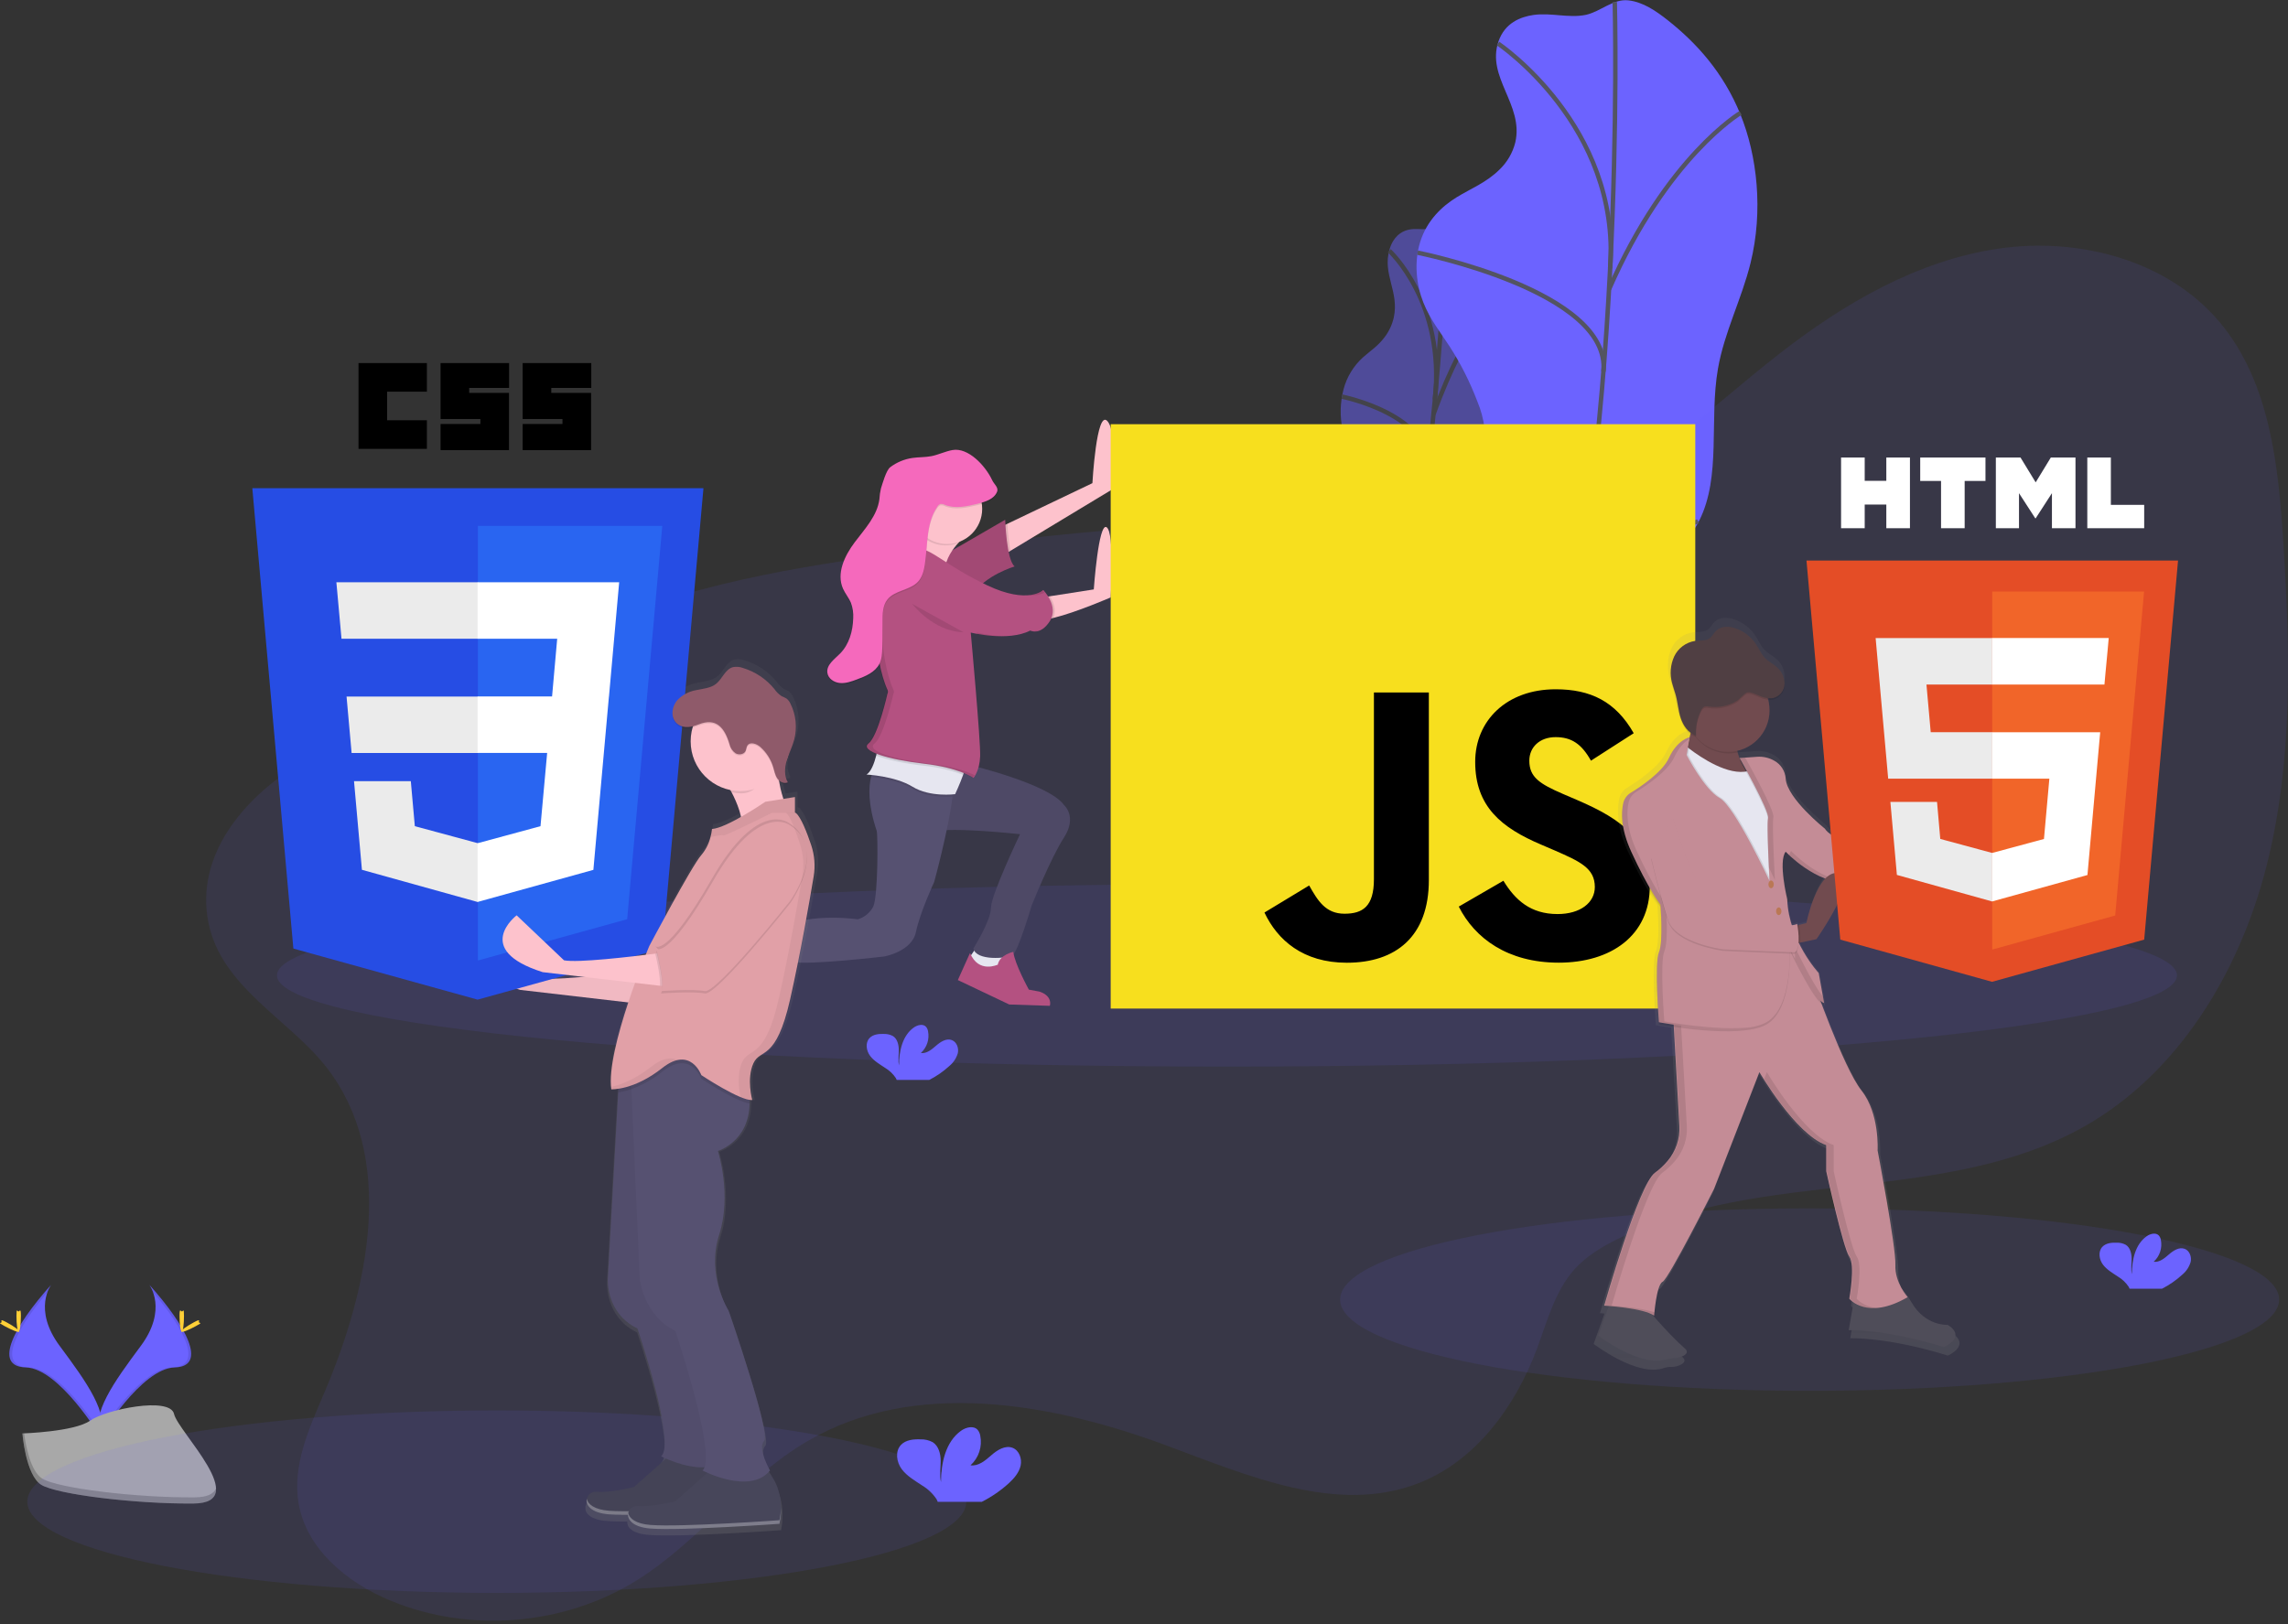 <svg width="700" height="497" viewBox="0 0 700 497" fill="none" xmlns="http://www.w3.org/2000/svg">
<rect x="0" y="0" width="700" height="497" fill="#333333" stroke="none"/>
<g clip-path="url(#clip0_594_1930)">
<path opacity="0.1" d="M553.647 425.637C632.978 425.637 697.288 413.137 697.288 397.718C697.288 382.3 632.978 369.8 553.647 369.8C474.316 369.8 410.006 382.3 410.006 397.718C410.006 413.137 474.316 425.637 553.647 425.637Z" fill="#6C63FF"/>
<g opacity="0.5">
<path d="M430.612 70.38C428.675 70.93 426.303 72.364 425.134 76.286C422.844 83.972 428.165 89.198 426.412 97.211C425.925 99.336 424.999 101.336 423.693 103.083C421.552 105.984 419.228 107.357 416.972 109.389C414.11 111.985 412.059 115.353 411.066 119.087C409.978 123.209 409.887 127.53 410.801 131.694C411.603 135.173 412.969 137.708 414.165 140.529C415.652 144.126 416.815 147.849 417.638 151.654C418.09 153.507 418.345 155.402 418.399 157.308C418.365 159.841 418.138 162.367 417.72 164.865L414.464 187.578C413.97 190.547 413.672 193.547 413.574 196.555C413.616 199.571 413.965 202.574 414.614 205.519C415.755 211.527 416.986 217.752 419.602 220.933C422.218 224.113 426.677 222.972 429.415 216.536C432.018 210.379 432.08 202.162 434.377 195.584C437.999 185.22 445.196 183.826 449.192 173.938C453.025 164.424 451.849 152.816 453.793 141.997C455.152 134.242 458.149 127.175 459.909 119.515C462.437 108.485 462.186 97.034 460.168 88.552C458.632 81.584 455.312 75.134 450.531 69.836C448.839 67.967 447.024 66.302 444.897 66.132C442.634 65.956 440.656 68.803 438.42 69.659C435.838 70.672 433.242 69.632 430.612 70.38Z" fill="#6C63FF"/>
<path d="M442.865 66.71C442.865 66.71 439.032 164.804 422.912 222.645" stroke="#535461" stroke-width="1.359" stroke-miterlimit="10"/>
<path d="M425.039 76.748C425.039 76.748 442.267 92.433 438.998 122.281" stroke="#535461" stroke-width="1.359" stroke-miterlimit="10"/>
<path d="M410.584 121.384C410.584 121.384 438.862 127.072 436.762 143.988" stroke="#535461" stroke-width="1.359" stroke-miterlimit="10"/>
<path d="M460.215 88.349C460.215 88.349 448.771 98.366 438.577 126.74" stroke="#535461" stroke-width="1.359" stroke-miterlimit="10"/>
<path d="M449.036 174.101C449.036 174.101 441.227 180.218 434.961 158.803" stroke="#535461" stroke-width="1.359" stroke-miterlimit="10"/>
<path d="M415.341 186.613C415.341 186.613 431.264 184.533 432.732 174.563" stroke="#535461" stroke-width="1.359" stroke-miterlimit="10"/>
</g>
<path d="M469.104 4.587C465.163 5.172 460.419 7 458.468 12.634C454.642 23.684 466.27 32.05 463.593 43.597C462.794 46.774 461.111 49.661 458.74 51.922C454.663 55.938 450.001 57.692 445.583 60.417C441.166 63.142 436.578 67.43 434.506 74.009C432.514 80.336 433.377 87.323 435.45 92.542C437.523 97.761 440.656 101.655 443.456 105.951C446.859 111.237 449.703 116.863 451.944 122.737C453.075 125.414 453.834 128.233 454.201 131.116C454.561 134.65 454.105 138.449 453.65 142.167L449.606 175.291C449.069 179.695 448.526 184.166 448.832 188.407C449.178 193.293 450.626 197.561 452.053 201.727C455.125 210.712 458.414 220.077 464.211 225.024C470.008 229.972 479.101 228.911 484.001 219.71C488.663 210.95 487.807 198.859 491.783 189.447C498.049 174.611 512.782 173.408 519.871 159.327C526.667 145.816 522.868 128.534 525.6 112.835C527.557 101.587 532.858 91.529 535.576 80.459C539.498 64.508 537.615 47.62 532.437 34.925C527.258 22.23 519.069 13.178 510.282 6.225C506.557 3.269 502.609 0.598 498.185 0.109C493.482 -0.414 489.723 3.541 485.204 4.54C479.944 5.634 474.453 3.792 469.104 4.587Z" fill="#6C63FF"/>
<path d="M494.032 0.632C494.032 0.632 497.743 144.634 471.224 227.906" stroke="#535461" stroke-width="1.359" stroke-miterlimit="10"/>
<path d="M458.319 13.327C458.319 13.327 495.833 38.472 492.618 82.076" stroke="#535461" stroke-width="1.359" stroke-miterlimit="10"/>
<path d="M433.697 77.325C433.697 77.325 492.904 89.055 490.566 113.711" stroke="#535461" stroke-width="1.359" stroke-miterlimit="10"/>
<path d="M532.505 34.558C532.505 34.558 510.003 47.953 492.279 88.525" stroke="#535461" stroke-width="1.359" stroke-miterlimit="10"/>
<path d="M519.517 159.517C519.517 159.517 504.09 167.672 488.575 135.316" stroke="#535461" stroke-width="1.359" stroke-miterlimit="10"/>
<path d="M451.264 173.931C451.264 173.931 483.974 172.756 485.836 158.246" stroke="#535461" stroke-width="1.359" stroke-miterlimit="10"/>
<path d="M45.703 393.213C45.703 393.213 51.398 400.688 43.073 411.902C34.748 423.115 27.87 432.643 30.664 439.657C30.664 439.657 43.223 418.773 53.444 418.48C63.665 418.188 56.951 405.772 45.703 393.213Z" fill="#6C63FF"/>
<path opacity="0.1" d="M45.704 393.213C46.212 393.931 46.615 394.718 46.9 395.55C56.876 407.267 62.184 418.202 52.602 418.48C43.672 418.739 32.961 434.703 30.392 438.739C30.477 439.051 30.579 439.357 30.698 439.657C30.698 439.657 43.257 418.773 53.478 418.48C63.7 418.188 56.951 405.772 45.704 393.213Z" fill="black"/>
<path d="M56.291 402.707C56.291 405.33 55.999 407.464 55.612 407.464C55.224 407.464 54.932 405.337 54.932 402.707C54.932 400.077 55.299 401.348 55.659 401.348C56.02 401.348 56.291 400.084 56.291 402.707Z" fill="#FFD037"/>
<path d="M59.927 405.833C57.623 407.09 55.618 407.872 55.449 407.525C55.279 407.179 56.998 405.928 59.302 404.678C61.606 403.427 60.695 404.338 60.872 404.678C61.048 405.018 62.224 404.576 59.927 405.833Z" fill="#FFD037"/>
<path d="M15.638 393.213C15.638 393.213 9.943 400.688 18.268 411.902C26.593 423.115 33.457 432.637 30.678 439.65C30.678 439.65 18.119 418.766 7.897 418.474C-2.324 418.181 4.377 405.772 15.638 393.213Z" fill="#6C63FF"/>
<path opacity="0.1" d="M15.638 393.213C15.142 393.933 14.75 394.72 14.476 395.55C4.499 407.267 -0.809 418.202 8.774 418.48C17.704 418.739 28.415 434.703 30.983 438.739C30.899 439.051 30.797 439.357 30.678 439.657C30.678 439.657 18.119 418.773 7.897 418.48C-2.324 418.188 4.377 405.772 15.638 393.213Z" fill="black"/>
<path d="M5.036 402.707C5.036 405.33 5.328 407.464 5.716 407.464C6.103 407.464 6.395 405.337 6.395 402.707C6.395 400.077 6.028 401.348 5.668 401.348C5.308 401.348 5.036 400.084 5.036 402.707Z" fill="#FFD037"/>
<path d="M1.4 405.833C3.704 407.09 5.709 407.872 5.879 407.525C6.049 407.179 4.33 405.928 2.026 404.678C-0.278 403.427 0.633 404.338 0.456 404.678C0.279 405.018 -0.897 404.576 1.4 405.833Z" fill="#FFD037"/>
<path d="M6.85 438.678C6.85 438.678 22.773 438.189 27.571 434.771C32.369 431.352 52.037 427.295 53.254 432.732C54.47 438.169 77.182 459.991 59.207 460.133C41.231 460.276 17.438 457.333 12.647 454.418C7.856 451.502 6.85 438.678 6.85 438.678Z" fill="#A8A8A8"/>
<path opacity="0.2" d="M59.526 458.244C41.551 458.387 17.758 455.444 12.966 452.529C9.317 450.306 7.863 442.335 7.38 438.658H6.85C6.85 438.658 7.856 451.502 12.647 454.418C17.438 457.333 41.231 460.283 59.207 460.133C64.399 460.093 66.186 458.244 66.091 455.512C65.371 457.184 63.393 458.217 59.526 458.244Z" fill="black"/>
<path d="M667.617 390.121C668.862 389.105 669.77 387.735 670.22 386.192C670.56 384.629 669.894 382.76 668.398 382.19C666.727 381.551 664.939 382.706 663.587 383.882C662.235 385.057 660.678 386.389 658.904 386.138C659.816 385.312 660.498 384.263 660.884 383.095C661.27 381.926 661.346 380.678 661.106 379.471C661.03 378.971 660.818 378.501 660.495 378.112C659.564 377.12 657.885 377.548 656.77 378.329C653.237 380.817 652.251 385.615 652.231 389.937C651.877 388.381 652.176 386.756 652.163 385.18C652.149 383.603 651.714 381.782 650.369 380.953C649.534 380.504 648.597 380.282 647.65 380.307C646.06 380.246 644.293 380.409 643.206 381.571C641.846 383.012 642.206 385.438 643.382 387.008C644.558 388.578 646.338 389.59 647.983 390.691C649.301 391.475 650.426 392.546 651.272 393.824C651.372 394.002 651.454 394.188 651.517 394.382H661.473C663.704 393.245 665.771 391.812 667.617 390.121Z" fill="#6C63FF"/>
<path opacity="0.1" d="M99.718 326.428C121.343 353.925 112.943 394.096 99.202 426.262C94.601 437.034 89.395 448.431 91.339 459.977C93.71 474.099 106.29 484.443 119.556 489.88C143.682 499.856 172.565 497.478 194.727 483.688C213.885 471.768 227.606 452.386 247.09 441.009C279.712 421.98 321.208 429.164 356.616 442.273C381.666 451.55 409.054 463.62 433.948 453.922C451.461 447.126 463.572 430.496 470.171 412.894C473.358 404.392 475.669 395.224 481.724 388.428C485.34 384.425 490.056 381.578 494.895 379.186C539.069 357.296 594.797 368.992 637.666 344.743C666.624 328.351 685.164 297.422 693.394 265.175C701.624 232.928 700.645 199.111 698.559 165.905C697.077 142.302 694.42 117.109 679.34 98.889C663.389 79.623 636.008 72.453 611.264 76.116C586.519 79.779 564.079 92.895 544.37 108.268C519.707 127.48 496.839 151.409 466.555 159.197C445.936 164.498 424.243 161.596 402.971 160.597C367.415 158.919 331.851 162.636 296.491 166.714C262.64 170.628 228.53 174.937 196.297 185.947C173.476 193.742 155.181 207.884 133.63 217.766C119.583 224.208 104.265 225.989 90.972 234.192C74.586 244.298 59.574 261.879 63.787 282.444C67.743 302.023 88.233 311.837 99.718 326.428Z" fill="#6C63FF"/>
<path opacity="0.1" d="M375.38 326.414C535.9 326.414 666.027 313.915 666.027 298.496C666.027 283.077 535.9 270.578 375.38 270.578C214.86 270.578 84.733 283.077 84.733 298.496C84.733 313.915 214.86 326.414 375.38 326.414Z" fill="#6C63FF"/>
<path opacity="0.1" d="M152.001 487.481C231.332 487.481 295.642 474.981 295.642 459.563C295.642 444.144 231.332 431.644 152.001 431.644C72.67 431.644 8.359 444.144 8.359 459.563C8.359 474.981 72.67 487.481 152.001 487.481Z" fill="#6C63FF"/>
<path d="M298.836 289.79L296.559 293.1C296.559 293.1 299.04 296.41 299.278 296.824C299.516 297.239 306.516 296.62 306.516 296.62L307.134 294.14L306.101 291.245L298.836 289.79Z" fill="#E6E6F0"/>
<path d="M222.292 287.928L217.739 288.751L220.634 294.344L223.74 295.995L226.635 298.061L227.464 295.791L225.391 291.442L222.292 287.928Z" fill="#FDC2CC"/>
<path d="M296.77 234.137C296.77 234.137 320.977 239.928 325.524 246.37C325.524 246.37 329.663 249.891 325.524 256.299C321.385 262.708 315.595 277.197 315.595 277.197C315.595 277.197 311.456 291.265 309.805 292.298C308.153 293.331 298.632 294.16 297.803 290.259C297.803 290.259 303.179 281.778 303.179 277.843C303.179 273.908 312.075 255.294 312.075 255.294C312.075 255.294 291.802 253.017 285.387 254.464C278.971 255.912 288.288 231.861 296.77 234.137Z" fill="#565171"/>
<path opacity="0.1" d="M296.77 234.137C296.77 234.137 320.977 239.928 325.524 246.37C325.524 246.37 329.663 249.891 325.524 256.299C321.385 262.708 315.595 277.197 315.595 277.197C315.595 277.197 311.456 291.265 309.805 292.298C308.153 293.331 298.632 294.16 297.803 290.259C297.803 290.259 303.179 281.778 303.179 277.843C303.179 273.908 312.075 255.294 312.075 255.294C312.075 255.294 291.802 253.017 285.387 254.464C278.971 255.912 288.288 231.861 296.77 234.137Z" fill="black"/>
<path d="M291.802 239.724C291.754 240.927 291.625 242.279 291.442 243.734C290.117 254.267 285.801 269.932 285.801 269.932C285.801 269.932 281.458 279.243 280.215 285.244C278.971 291.245 270.49 292.72 270.49 292.72C270.49 292.72 247.315 295.438 242.558 294.378C237.801 293.318 230.325 297.484 226.628 296.858C222.931 296.233 220.627 287.548 220.627 287.548C227.044 287.585 233.393 286.246 239.248 283.62C248.763 279.277 262.423 281.343 262.423 281.343C263.442 281.047 264.389 280.546 265.207 279.87C266.025 279.195 266.697 278.359 267.18 277.415C268.627 274.309 268.627 255.484 268.213 254.24C265.494 246.085 265.719 240.852 266.5 237.801C266.762 236.468 267.35 235.221 268.213 234.172L291.802 239.724Z" fill="#565171"/>
<path opacity="0.1" d="M291.802 239.724C291.755 240.927 291.626 242.279 291.442 243.734C289.363 243.897 283.532 244.053 279.209 241.382C275.132 238.881 269.199 238.032 266.528 237.767C266.789 236.434 267.378 235.187 268.24 234.138L291.802 239.724Z" fill="black"/>
<path d="M294.663 237.135C293.698 239.853 292.216 243.04 292.216 243.04C292.216 243.04 284.564 244.073 279.182 240.764C273.799 237.454 265.114 237.039 265.114 237.039C266.521 236.176 267.472 233.553 268.063 231.256C268.393 229.957 268.652 228.641 268.838 227.314C268.838 227.314 294.282 232.486 295.343 233.315C295.737 233.641 295.315 235.286 294.663 237.135Z" fill="#E6E6F0"/>
<path d="M340.006 149.935L309.146 168.563L306.081 170.411V161.311L308.208 160.292L334.216 147.862C334.216 147.862 335.46 125.312 338.77 128.833C342.079 132.353 340.006 149.935 340.006 149.935Z" fill="#FDC2CC"/>
<path opacity="0.1" d="M309.146 168.562L306.081 170.411V161.311L308.208 160.292C308.349 163.065 308.662 165.828 309.146 168.562Z" fill="black"/>
<path d="M285.393 171.893L307.528 159.068C307.528 159.068 307.943 171.485 310.423 173.34C310.423 173.34 301.323 176.059 297.803 181.822L285.393 171.893Z" fill="#B45181"/>
<path opacity="0.1" d="M285.393 171.893L307.528 159.068C307.528 159.068 307.943 171.485 310.423 173.34C310.423 173.34 301.323 176.059 297.803 181.822L285.393 171.893Z" fill="black"/>
<path d="M339.809 182.827C339.809 182.827 329.282 187.415 322.309 189.1C320.74 189.573 319.099 189.762 317.464 189.657C312.707 188.828 318.707 182.861 318.707 182.861L321.208 182.474L334.637 180.381C334.637 180.381 336.085 159.694 338.566 161.352C341.046 163.01 339.809 182.827 339.809 182.827Z" fill="#FDC2CC"/>
<path d="M295.322 164.206C295.322 164.206 286.426 170.825 289.736 179.103C293.046 187.381 272.562 174.135 272.562 174.135C272.562 174.135 279.182 164.206 280.629 156.758C282.077 149.309 295.322 164.206 295.322 164.206Z" fill="#FDC2CC"/>
<path opacity="0.1" d="M294.663 237.135C290.816 235.685 286.794 234.749 282.702 234.348C276.722 233.669 271.244 232.52 268.07 231.256C268.4 229.957 268.659 228.641 268.845 227.314C268.845 227.314 294.289 232.486 295.35 233.315C295.737 233.641 295.316 235.286 294.663 237.135Z" fill="black"/>
<path opacity="0.1" d="M322.302 189.1C320.733 189.573 319.092 189.762 317.457 189.657C312.699 188.828 318.7 182.861 318.7 182.861L321.201 182.474C322.248 184.085 323.315 186.599 322.302 189.1Z" fill="black"/>
<path d="M280.84 167.93C280.84 167.93 272.773 167.727 269.878 171.036C266.983 174.346 267.602 183.269 267.602 183.269C267.602 183.269 266.997 201.136 271.53 211.133C271.679 211.456 271.696 211.824 271.577 212.159C271.53 212.281 271.53 212.207 271.53 212.207C271.53 212.207 268.635 225.242 265.74 227.518C262.844 229.795 271.944 232.486 282.73 233.723C293.515 234.96 297.831 238.066 297.831 238.066C297.831 238.066 299.693 236.027 299.869 231.446C300.046 226.866 296.995 193.586 296.995 193.586C296.995 193.586 308.371 196.481 315.201 192.967C315.201 192.967 318.307 194.625 321.202 190.072C324.097 185.519 319.163 180.557 319.163 180.557C319.163 180.557 314.61 185.111 301.99 179.11C289.369 173.109 284.762 167.727 280.84 167.93Z" fill="#B45181"/>
<path d="M218.983 288.343H216.502V291.863L218.983 297.45C218.983 297.45 222.292 298.068 222.503 298.068C222.714 298.068 225.398 297.45 225.398 297.45L226.227 296.002C226.227 296.002 217.12 292.475 218.983 288.343Z" fill="#E6E6F0"/>
<path d="M296.77 291.652L293.046 299.93L308.772 307.406L321.188 307.82C321.188 307.82 322.221 304.925 318.083 303.478L314.773 302.859C314.773 302.859 310.43 294.996 310.016 291.306C310.016 291.306 305.877 292.135 305.258 295.234C305.252 295.166 299.461 298.061 296.77 291.652Z" fill="#B45181"/>
<path d="M217.12 287.514L215.856 288.547L210.297 293.1L223.121 310.09C223.121 310.09 230.359 313.196 233.675 310.09C233.675 310.09 235.714 308.051 231.195 306.366C231.195 306.366 227.674 306.984 227.674 303.471C227.674 299.957 228.503 296.233 229.713 295.404C229.713 295.404 226.607 294.371 225.785 295.2C225.152 295.897 224.596 296.661 224.127 297.477C224.127 297.477 216.706 294.548 217.12 287.514Z" fill="#B45181"/>
<path opacity="0.1" d="M280.222 157.172C280.012 158.222 279.735 159.257 279.393 160.271C280.467 162.856 282.507 164.921 285.079 166.026C287.651 167.131 290.553 167.19 293.168 166.191C293.714 165.628 294.297 165.103 294.915 164.621C294.915 164.621 281.669 149.724 280.222 157.172Z" fill="black"/>
<path opacity="0.1" d="M279.08 184.805C279.08 184.805 285.495 193.287 294.806 193.497L279.08 184.805Z" fill="black"/>
<g opacity="0.1">
<path d="M317.424 193.11C317.293 193.073 317.166 193.025 317.043 192.967C316.844 193.071 316.64 193.169 316.432 193.259C316.767 193.253 317.101 193.202 317.424 193.11Z" fill="black"/>
<path d="M319.625 181.407C319.4 181.118 319.16 180.841 318.905 180.578C318.905 180.578 317.546 181.937 314.188 182.195C316.038 182.379 317.904 182.108 319.625 181.407Z" fill="black"/>
<path d="M298.836 193.585L298.877 194.027C301.606 194.533 304.38 194.76 307.155 194.707C304.352 194.605 301.566 194.229 298.836 193.585Z" fill="black"/>
<path d="M284.564 233.737C273.806 232.493 264.706 229.808 267.574 227.532C270.442 225.255 273.365 212.22 273.365 212.22C273.365 212.22 273.365 212.295 273.412 212.173C273.531 211.838 273.514 211.469 273.365 211.146C268.832 201.122 269.436 183.283 269.436 183.283C269.436 183.283 268.818 174.387 271.713 171.05C273.867 168.583 278.89 168.073 281.316 167.971C281.09 167.954 280.863 167.954 280.636 167.971C280.636 167.971 272.569 167.767 269.674 171.077C266.779 174.387 267.398 183.31 267.398 183.31C267.398 183.31 266.793 201.177 271.326 211.174C271.475 211.496 271.492 211.865 271.373 212.2C271.326 212.322 271.326 212.247 271.326 212.247C271.326 212.247 268.451 225.241 265.529 227.518C262.606 229.795 271.734 232.486 282.519 233.723C293.304 234.96 297.62 238.066 297.62 238.066C297.836 237.806 298.027 237.526 298.191 237.23C296.091 236.217 291.768 234.552 284.564 233.737Z" fill="black"/>
</g>
<path d="M289.736 166.483C295.677 166.483 300.494 161.666 300.494 155.725C300.494 149.783 295.677 144.967 289.736 144.967C283.794 144.967 278.978 149.783 278.978 155.725C278.978 161.666 283.794 166.483 289.736 166.483Z" fill="#FDC2CC"/>
<path opacity="0.1" d="M305.047 150.913C304.157 153.142 301.5 153.985 299.169 154.562C295.839 155.378 292.25 156.18 289.063 154.916C288.65 154.684 288.173 154.591 287.704 154.651C287.325 154.803 287.009 155.078 286.807 155.432C283.293 160.434 283.864 167.101 282.953 173.15C282.668 175.032 282.185 176.976 280.914 178.383C278.441 181.101 273.772 180.999 271.495 183.887C269.993 185.79 269.98 188.434 269.993 190.86C269.993 193.447 269.971 196.037 269.925 198.628C269.884 200.327 269.803 202.087 269.035 203.596C267.73 206.151 264.821 207.368 262.137 208.353C260.465 208.978 258.739 209.61 256.945 209.441C255.151 209.271 253.356 208.081 253.125 206.287C252.806 203.854 255.314 202.155 257.04 200.402C259.799 197.609 260.934 193.545 261.036 189.617C261.133 188.03 260.902 186.441 260.356 184.948C259.724 183.405 258.596 182.107 257.917 180.585C255.823 175.895 258.406 170.472 261.498 166.367C264.59 162.262 268.389 158.26 269.049 153.169C269.106 152.068 269.263 150.974 269.517 149.9C269.993 148.419 271.121 144.328 272.365 143.39C274.356 141.89 276.694 140.917 279.161 140.563C281.071 140.284 283.021 140.386 284.917 140.019C287.133 139.591 289.192 138.537 291.408 138.143C296.199 137.294 301.398 142.86 303.498 147.25C304.075 148.596 305.591 149.547 305.047 150.913Z" fill="black"/>
<path d="M305.047 150.499C304.157 152.728 301.5 153.57 299.169 154.148C295.839 154.964 292.25 155.766 289.063 154.501C288.65 154.27 288.173 154.177 287.704 154.236C287.325 154.388 287.009 154.664 286.807 155.018C283.293 160.02 283.864 166.687 282.953 172.735C282.668 174.618 282.185 176.561 280.914 177.968C278.441 180.687 273.772 180.585 271.495 183.473C269.993 185.376 269.98 188.02 269.993 190.446C269.993 193.033 269.971 195.622 269.925 198.214C269.884 199.913 269.803 201.673 269.035 203.182C267.73 205.737 264.821 206.953 262.137 207.939C260.465 208.564 258.739 209.196 256.945 209.026C255.151 208.856 253.356 207.667 253.125 205.873C252.806 203.44 255.314 201.741 257.04 199.987C259.799 197.194 260.934 193.13 261.036 189.202C261.133 187.616 260.902 186.026 260.356 184.533C259.724 182.99 258.596 181.692 257.917 180.17C255.823 175.481 258.406 170.058 261.498 165.953C264.59 161.848 268.389 157.845 269.049 152.755C269.106 151.653 269.263 150.559 269.517 149.486C269.993 148.004 271.121 143.913 272.365 142.975C274.356 141.475 276.694 140.503 279.161 140.148C281.071 139.87 283.021 139.971 284.917 139.604C287.133 139.176 289.192 138.123 291.408 137.729C296.199 136.879 301.398 142.445 303.498 146.836C304.075 148.181 305.591 149.133 305.047 150.499Z" fill="#F569BC"/>
<path d="M339.809 129.818H518.66V308.656H339.809V129.818Z" fill="#F7DF1E"/>
<path d="M386.845 279.27L400.532 270.986C403.176 275.668 405.575 279.63 411.338 279.63C416.863 279.63 420.343 277.469 420.343 269.069V211.921H437.149V269.3C437.149 286.705 426.955 294.629 412.058 294.629C398.616 294.629 390.814 287.663 386.852 279.263M446.276 277.462L459.957 269.538C463.559 275.424 468.241 279.732 476.526 279.732C483.492 279.732 487.929 276.253 487.929 271.448C487.929 265.685 483.369 263.646 475.697 260.282L471.497 258.481C459.372 253.323 451.326 246.839 451.326 233.152C451.326 220.546 460.929 210.943 475.934 210.943C486.618 210.943 494.284 214.667 499.823 224.385L486.74 232.792C483.859 227.627 480.739 225.588 475.934 225.588C471.014 225.588 467.888 228.708 467.888 232.792C467.888 237.835 471.007 239.873 478.211 242.986L482.411 244.787C496.683 250.903 504.743 257.149 504.743 271.196C504.743 286.324 492.857 294.609 476.879 294.609C461.248 294.609 451.19 287.133 446.297 277.442" fill="black"/>
<path d="M597.114 407.906C597.114 407.906 590.135 408.395 585.826 400.919C584.984 399.414 583.989 398 582.856 396.699C581.465 394.418 580.742 391.793 580.77 389.121C581.008 383.583 575.231 353.245 575.231 353.245C575.231 353.245 575.951 341.692 570.175 334.468C566.369 329.71 560.898 316.118 557.602 307.338C557.823 307.535 558.089 307.675 558.377 307.746L558.241 306.991H558.377L556.671 297.619C554.188 294.765 552.094 291.593 550.446 288.186L550.833 288.105L555.944 287.031C555.944 287.031 564.249 275.226 564.779 269.423H565.458H566.417C574.104 269.381 581.787 269.782 589.428 270.625C589.428 270.591 589.374 270.442 589.306 270.204C588.982 269.036 588.733 267.849 588.558 266.65H589.034L593.791 266.337C593.791 266.337 610.163 248.042 604.141 244.671C598.12 241.301 591.861 259.84 591.861 259.84L589.822 260.207L589.272 260.309C589.326 260.228 589.38 260.153 589.442 260.078C589.503 260.003 562.72 258.882 558.594 252.371C558.594 252.371 546.796 242.979 546.314 236.74C546.227 235.446 545.785 234.201 545.037 233.141C544.289 232.081 543.264 231.248 542.073 230.733C540.616 230.037 539.001 229.735 537.391 229.856L531.865 230.237L532.253 230.916H532.097C531.75 230.122 531.459 229.304 531.227 228.47H531.342C531.301 228.3 531.267 228.13 531.233 227.96C532.927 227.561 534.523 226.825 535.927 225.798C537.331 224.771 538.514 223.472 539.407 221.979C540.3 220.486 540.884 218.829 541.125 217.106C541.366 215.383 541.258 213.629 540.809 211.948C541.35 212.018 541.898 212.002 542.433 211.901C544.472 211.486 545.906 209.42 545.961 207.354C545.961 207.218 545.961 207.082 545.961 206.953C545.961 206.953 545.961 206.899 545.961 206.872C545.94 205.834 545.689 204.813 545.224 203.884C544.76 202.956 544.094 202.142 543.276 201.503C542.175 200.585 540.857 199.933 539.878 198.914C538.689 197.697 538.036 196.066 537.112 194.632C535.564 192.26 533.268 190.473 530.588 189.555C528.597 188.876 526.15 188.808 524.621 190.235C523.833 190.976 523.377 192.05 522.494 192.675C521.223 193.585 519.497 193.314 517.94 193.497C516.531 193.714 515.197 194.274 514.055 195.129C512.914 195.983 512.001 197.106 511.396 198.397C510.633 200.014 510.265 201.789 510.322 203.576C510.305 204.802 510.451 206.024 510.757 207.212C511.056 208.394 511.498 209.536 511.824 210.718C512.504 213.165 512.66 215.741 513.441 218.153C513.966 219.944 515.015 221.537 516.452 222.727L516.221 223.719C516.071 223.719 512.32 224.555 509.731 230.216C507.692 234.681 500.753 239.289 497.702 241.151C497.133 241.499 496.639 241.957 496.249 242.499C495.859 243.04 495.581 243.654 495.432 244.304C495.139 245.618 495.009 246.962 495.044 248.307C494.99 251.209 495.595 255.226 497.926 260.316C503.22 271.869 507.073 276.925 507.073 276.925C507.073 276.925 507.366 280.466 507.386 284.197C507.386 286.977 507.182 289.743 506.591 291.129C506.088 292.298 505.911 295.282 505.952 298.693C505.952 305.231 506.591 313.76 506.591 313.76C506.591 313.76 508.433 314.113 511.28 314.528L513.054 345.735C513.277 349.515 512.063 353.239 509.656 356.161C508.412 357.697 506.975 359.068 505.381 360.238C500.325 363.847 489.492 401.891 489.492 401.891C489.492 401.891 490.022 401.891 490.892 401.993L487.562 411.283C487.562 411.283 500.869 421.477 508.963 418.691C509.84 418.405 510.76 418.277 511.681 418.31C513.278 418.31 516.697 417.046 514.794 415.381C511.119 411.997 507.654 408.393 504.416 404.589C504.677 404.717 504.927 404.864 505.164 405.031V404.956L505.279 405.031C505.279 405.031 505.279 404.657 505.368 404.046L505.252 404.005C505.497 401.504 506.272 395.17 507.807 394.436C509.731 393.471 523.941 365.301 523.941 365.301L538.145 328.705C538.145 328.705 549.46 348.209 559.09 351.573V359.729C559.09 359.729 564.385 383.807 566.315 386.451C568.245 389.094 566.315 399.689 566.315 399.689C566.695 400.125 567.132 400.509 567.613 400.831L566.07 409.557C566.07 409.557 577.148 409.075 595.925 414.851C595.911 414.885 603.136 411.759 597.114 407.906ZM552.818 281.988L550.473 282.573L550.011 282.688C549.963 282.396 549.929 282.226 549.929 282.226C549.391 282.469 548.813 282.61 548.224 282.641C547.393 280.008 546.913 277.278 546.796 274.52C546.008 271.219 545.527 267.851 545.362 264.461C545.362 262.708 545.655 261.179 546.314 260.316L547.095 260.377L547.639 260.894L547.68 260.928L547.959 261.179L548.251 261.437L548.298 261.478L548.611 261.757L548.665 261.804L548.985 262.076L549.345 262.375L549.426 262.443L549.807 262.749L550.181 263.048L550.269 263.116L550.684 263.428L550.772 263.49L551.166 263.782L551.234 263.829L551.683 264.149L551.791 264.224L552.267 264.55H552.308L552.77 264.856L552.879 264.93L553.375 265.25L553.484 265.318L553.946 265.603L554.034 265.658L554.564 265.97L554.693 266.045L555.244 266.351H555.285L555.822 266.636L555.951 266.704L556.522 266.99L556.637 267.044L557.167 267.289L557.269 267.336L557.867 267.594L558.01 267.656L558.628 267.907C554.789 272.134 552.818 281.988 552.818 281.988Z" fill="url(#paint0_linear_594_1930)"/>
<path d="M493.434 396.271L488.969 408.728C488.969 408.728 501.202 418.107 509.154 416.163C510.351 415.865 511.572 415.667 512.803 415.572C514.448 415.449 517.282 414.246 515.521 412.724C509.881 407.79 502.357 398.622 502.357 398.622L493.434 396.271Z" fill="#4F4D59"/>
<path d="M567.708 395.095L565.595 407.083C565.595 407.083 576.407 406.615 594.743 412.255C594.743 412.255 601.797 409.197 595.919 405.459C595.919 405.459 589.123 405.928 584.875 398.663C580.628 391.398 578.079 392.316 578.079 392.316L567.708 395.095Z" fill="#4F4D59"/>
<path d="M511.75 308.133L513.788 344.614C514.012 348.501 512.724 352.324 510.193 355.284C509.05 356.643 507.747 357.859 506.313 358.906C501.379 362.433 490.797 399.567 490.797 399.567C490.797 399.567 502.786 400.247 506.075 402.625C506.075 402.625 506.755 393.226 508.657 392.282C510.56 391.337 524.404 363.84 524.404 363.84L538.275 328.113C538.275 328.113 549.318 347.142 558.724 350.445V358.437C558.724 358.437 563.896 381.945 565.778 384.527C567.661 387.11 565.778 397.44 565.778 397.44C565.778 397.44 571.215 404.236 583.638 396.971C583.638 396.971 579.642 392.506 579.88 387.096C580.118 381.687 574.443 352.076 574.443 352.076C574.443 352.076 575.123 340.795 569.509 333.727C563.896 326.659 554.565 299.658 554.565 299.658L548.095 285.74L511.75 308.133Z" fill="#C48C96"/>
<g opacity="0.1">
<path d="M493.081 399.56C493.081 399.56 503.655 362.427 508.596 358.899C510.112 357.789 511.481 356.492 512.674 355.039C515.086 352.12 516.3 348.394 516.072 344.614L513.999 308.126L548.659 286.759L548.19 285.747L511.885 308.133L513.958 344.621C514.187 348.401 512.972 352.127 510.56 355.046C509.368 356.498 507.998 357.795 506.482 358.906C501.555 362.427 490.967 399.56 490.967 399.56C490.967 399.56 502.955 400.24 506.245 402.618C506.245 402.618 506.245 402.251 506.333 401.66C501.705 400.07 493.081 399.56 493.081 399.56Z" fill="black"/>
<path d="M568.061 397.447C568.061 397.447 569.944 387.103 568.061 384.534C566.179 381.965 561.007 358.444 561.007 358.444V350.438C551.608 347.149 540.558 328.107 540.558 328.107L539.742 330.24C542.93 335.297 551.431 347.842 558.9 350.452V358.444C558.9 358.444 564.072 381.952 565.955 384.534C567.837 387.117 565.955 397.447 565.955 397.447C565.955 397.447 568.578 400.75 574.368 400.301C570.039 399.941 568.061 397.447 568.061 397.447Z" fill="black"/>
</g>
<path d="M592.623 267.234L588.008 267.54L585.575 267.703V261.825L588.769 261.247L590.747 260.887C590.747 260.887 596.863 242.789 602.735 246.078C608.607 249.367 592.623 267.234 592.623 267.234Z" fill="#714B4F"/>
<path d="M518.586 218.785C518.586 218.785 515.528 230.536 514.59 237.814C513.652 245.093 536.446 239.228 536.446 239.228C536.446 239.228 527.747 228.653 532.688 223.012L518.586 218.785Z" fill="#714B4F"/>
<path d="M543.263 267.717L543.731 272.182L536.446 271.713L529.161 265.365L521.875 244.909L517.186 237.617L513.659 233.152L515.073 227.715C515.073 227.715 515.718 228.279 516.806 229.108C520.387 231.827 528.78 237.542 534.917 235.966C535.201 235.894 535.48 235.806 535.753 235.701L544.921 251.447L543.263 267.717Z" fill="#E6E6F0"/>
<path opacity="0.1" d="M516.942 226.336C516.942 226.336 513.184 227.015 510.594 232.683C508.61 237.019 501.895 241.518 498.898 243.333C498.326 243.682 497.83 244.142 497.439 244.686C497.048 245.23 496.77 245.846 496.622 246.5C496.017 249.177 495.786 254.172 499.075 261.356C504.247 272.637 508.005 277.571 508.005 277.571C508.005 277.571 508.943 288.853 507.536 292.142C506.129 295.431 507.536 313.529 507.536 313.529C507.536 313.529 532.212 318.232 540.442 313.529C548.672 308.826 547.497 290.728 547.497 290.728C547.497 290.728 555.251 307.182 558.071 307.65L556.427 298.483C556.427 298.483 547.259 288.608 546.79 275.92C546.79 275.92 543.97 264.4 546.321 261.349C546.321 261.349 586.044 264.638 588.395 261.818C588.395 261.818 562.305 260.642 558.309 254.295C558.309 254.295 546.79 245.127 546.321 239.017C546.253 237.87 545.893 236.76 545.276 235.79C544.659 234.821 543.804 234.025 542.794 233.478C541.195 232.569 539.361 232.159 537.527 232.303L532.219 232.67C532.219 232.67 541.387 248.885 540.918 251.019C540.449 253.153 541.387 270.293 541.387 270.293C541.387 270.293 530.779 247.492 526.11 244.909C521.441 242.327 515.997 231.698 515.997 231.698L516.935 226.329" fill="black"/>
<path opacity="0.1" d="M543.263 267.717L543.731 272.182L536.446 271.713L529.161 265.365L521.875 244.909L517.186 237.617L513.659 233.152L515.073 227.715C515.073 227.715 515.718 228.279 516.806 229.108L516.479 230.964C516.479 230.964 521.916 241.579 526.585 244.169C531.254 246.758 541.863 269.552 541.863 269.552C541.863 269.552 540.925 252.392 541.394 250.278C541.713 248.844 537.595 240.92 534.917 235.966C535.201 235.894 535.48 235.806 535.753 235.701L544.921 251.447L543.263 267.717Z" fill="black"/>
<path opacity="0.1" d="M588.008 267.54L585.575 267.703V261.825L588.769 261.247C587.655 262.722 587.696 265.331 588.008 267.54Z" fill="black"/>
<path d="M516.942 225.636C516.942 225.636 513.184 226.315 510.594 231.983C508.61 236.319 501.895 240.818 498.898 242.633C498.326 242.982 497.83 243.442 497.439 243.986C497.048 244.53 496.77 245.146 496.622 245.8C496.017 248.477 495.786 253.472 499.075 260.656C504.247 271.937 508.005 276.871 508.005 276.871C508.005 276.871 508.943 288.153 507.536 291.442C506.129 294.731 507.536 312.829 507.536 312.829C507.536 312.829 532.212 317.532 540.442 312.829C548.672 308.126 547.497 290.028 547.497 290.028C547.497 290.028 555.244 306.454 558.071 306.957L556.427 297.789C556.427 297.789 547.259 287.915 546.79 275.226C546.79 275.226 543.97 263.707 546.321 260.656C546.321 260.656 555.489 270.53 565.833 270.293C573.37 270.247 580.904 270.64 588.395 271.468C588.395 271.468 586.044 263.945 588.395 261.125C588.395 261.125 562.305 259.949 558.309 253.601C558.309 253.601 546.79 244.434 546.321 238.324C546.253 237.177 545.893 236.066 545.276 235.097C544.659 234.128 543.804 233.332 542.794 232.785C541.195 231.876 539.361 231.466 537.527 231.609L532.219 231.976C532.219 231.976 541.387 248.192 540.918 250.326C540.449 252.46 541.387 269.599 541.387 269.599C541.387 269.599 530.779 246.785 526.11 244.202C521.441 241.62 515.997 231.018 515.997 231.018L516.935 225.649" fill="#C48C96"/>
<path opacity="0.1" d="M511.749 250.312C511.749 250.312 517.39 269.341 520.679 271.699C523.969 274.058 543.949 286.039 549.828 283.219C549.828 283.219 551.241 290.273 549.148 291.918C549.148 291.918 527.231 291.061 527.054 290.98C527.054 290.98 512.714 289.097 510.363 282.05C508.012 275.002 505.191 263.021 505.191 263.021L511.749 250.312Z" fill="black"/>
<path d="M541.856 271.822C542.31 271.822 542.678 271.295 542.678 270.646C542.678 269.997 542.31 269.47 541.856 269.47C541.402 269.47 541.034 269.997 541.034 270.646C541.034 271.295 541.402 271.822 541.856 271.822Z" fill="#BA7855"/>
<path d="M544.2 280.045C544.654 280.045 545.023 279.518 545.023 278.869C545.023 278.22 544.654 277.693 544.2 277.693C543.746 277.693 543.378 278.22 543.378 278.869C543.378 279.518 543.746 280.045 544.2 280.045Z" fill="#BA7855"/>
<g opacity="0.1">
<path d="M509.187 312.571C509.187 312.571 507.774 294.473 509.187 291.184C510.601 287.894 509.656 276.613 509.656 276.613C509.656 276.613 505.898 271.679 500.726 260.397C497.43 253.214 497.668 248.219 498.273 245.541C498.422 244.888 498.7 244.271 499.091 243.727C499.482 243.183 499.978 242.723 500.55 242.374C503.547 240.539 510.254 236.061 512.246 231.725C513.707 228.544 515.535 226.934 516.853 226.132L516.942 225.615C516.942 225.615 513.184 226.295 510.594 231.963C508.61 236.299 501.895 240.798 498.898 242.612C498.326 242.961 497.83 243.421 497.439 243.965C497.048 244.509 496.77 245.126 496.622 245.779C496.017 248.457 495.786 253.452 499.075 260.635C504.247 271.917 508.005 276.851 508.005 276.851C508.005 276.851 508.943 288.132 507.536 291.421C506.129 294.711 507.536 312.809 507.536 312.809C507.536 312.809 525.165 316.166 535.59 314.365C525.063 315.622 509.187 312.571 509.187 312.571Z" fill="black"/>
<path d="M540.912 250.312C540.592 251.76 540.912 260.275 541.177 265.495C542.312 267.812 543.025 269.355 543.025 269.355C543.025 269.355 542.087 252.195 542.556 250.081C543.005 248.042 534.748 233.322 533.925 231.868L532.213 231.983C532.213 231.983 541.387 248.199 540.912 250.312Z" fill="black"/>
<path d="M567.477 270.055C557.133 270.293 547.966 260.418 547.966 260.418C547.691 260.801 547.49 261.232 547.374 261.689C550.093 264.217 557.568 270.476 565.832 270.286C573.37 270.24 580.903 270.633 588.395 271.462C588.395 271.462 588.348 271.305 588.273 271.04C581.365 270.326 574.422 269.997 567.477 270.055Z" fill="black"/>
<path d="M549.128 289.797C549.128 289.797 549.223 291.265 549.169 293.467C551.615 298.32 556.067 306.617 558.058 306.95L557.711 305.02C554.293 300.725 549.128 289.797 549.128 289.797Z" fill="black"/>
</g>
<path d="M555.72 287.425L550.725 288.479L546.783 289.308L548.897 283.429L550.372 283.062L552.662 282.491C552.662 282.491 555.951 266.038 562.536 267.214C569.122 268.39 555.72 287.425 555.72 287.425Z" fill="#714B4F"/>
<path opacity="0.1" d="M550.731 288.499L546.79 289.328L548.903 283.45L550.378 283.083C550.705 284.868 550.824 286.686 550.731 288.499Z" fill="black"/>
<path d="M511.749 249.843C511.749 249.843 517.39 268.872 520.679 271.23C523.969 273.589 543.949 285.57 549.828 282.75C549.828 282.75 551.241 289.804 549.148 291.449C549.148 291.449 527.231 290.592 527.054 290.511C527.054 290.511 512.714 288.628 510.363 281.581C508.012 274.533 505.191 262.552 505.191 262.552L511.749 249.843Z" fill="#C48C96"/>
<path opacity="0.1" d="M518.817 219.288C518.817 219.288 518.341 221.13 517.703 223.807C519.004 226.273 521.081 228.241 523.612 229.408C526.144 230.575 528.99 230.876 531.709 230.264C531.145 227.851 531.268 225.411 532.919 223.522L518.817 219.288Z" fill="black"/>
<path d="M528.692 230.101C535.703 230.101 541.387 224.417 541.387 217.406C541.387 210.394 535.703 204.711 528.692 204.711C521.681 204.711 515.997 210.394 515.997 217.406C515.997 224.417 521.681 230.101 528.692 230.101Z" fill="#714B4F"/>
<path opacity="0.1" d="M539.715 213.913C540.635 214.169 541.598 214.23 542.542 214.089C543.52 213.825 544.385 213.248 545.006 212.447C545.626 211.646 545.969 210.665 545.981 209.651C545.963 208.638 545.719 207.642 545.266 206.735C544.813 205.829 544.164 205.035 543.365 204.412C542.291 203.515 541.006 202.883 540.021 201.884C538.859 200.694 538.22 199.104 537.302 197.704C535.791 195.389 533.55 193.645 530.935 192.75C528.991 192.07 526.605 192.016 525.11 193.429C524.342 194.156 523.894 195.196 523.038 195.815C521.794 196.698 520.108 196.44 518.593 196.617C517.22 196.825 515.919 197.368 514.805 198.198C513.691 199.027 512.798 200.118 512.205 201.374C511.045 203.934 510.824 206.822 511.579 209.529C511.872 210.684 512.307 211.799 512.619 212.927C513.299 215.319 513.435 217.827 514.196 220.185C514.957 222.544 516.527 224.854 518.906 225.561C518.718 222.914 519.241 220.265 520.421 217.888C520.615 217.368 520.999 216.941 521.495 216.692C521.918 216.583 522.363 216.583 522.786 216.692C525.767 217.133 528.808 216.518 531.383 214.952C532.287 214.409 533.694 212.533 534.652 212.349C535.889 212.139 538.424 213.627 539.715 213.913Z" fill="black"/>
<path d="M539.715 213.444C540.635 213.7 541.598 213.761 542.542 213.62C543.52 213.356 544.385 212.779 545.006 211.978C545.626 211.177 545.969 210.196 545.981 209.182C545.963 208.169 545.719 207.173 545.266 206.266C544.813 205.36 544.164 204.566 543.365 203.943C542.291 203.046 541.006 202.414 540.021 201.415C538.859 200.225 538.22 198.635 537.302 197.235C535.791 194.92 533.55 193.176 530.935 192.281C528.991 191.601 526.605 191.547 525.11 192.96C524.342 193.687 523.894 194.727 523.038 195.346C521.794 196.229 520.108 195.971 518.593 196.148C517.22 196.356 515.919 196.899 514.805 197.729C513.691 198.558 512.798 199.649 512.205 200.905C511.045 203.465 510.824 206.353 511.579 209.06C511.872 210.215 512.307 211.33 512.619 212.458C513.299 214.85 513.435 217.358 514.196 219.716C514.957 222.075 516.527 224.385 518.906 225.092C518.723 222.446 519.251 219.8 520.435 217.426C520.629 216.906 521.013 216.479 521.508 216.23C521.932 216.121 522.376 216.121 522.8 216.23C525.781 216.671 528.822 216.055 531.397 214.49C532.301 213.946 533.707 212.071 534.666 211.887C535.889 211.67 538.424 213.158 539.715 213.444Z" fill="#503F43"/>
<path d="M666.36 171.546L656.003 287.554L609.45 300.467L563.026 287.554L552.682 171.546H666.36Z" fill="#E44D26"/>
<path d="M609.518 290.599L647.134 280.174L655.969 181.033H609.518V290.599Z" fill="#F16529"/>
<path d="M589.388 209.495H609.517V195.264H573.838L574.178 199.084L577.678 238.297H609.524V224.066H590.692L589.388 209.495ZM592.622 245.412H578.351L580.342 267.758L609.456 275.872H609.524V261.023H609.463L593.615 256.741L592.622 245.412Z" fill="#EBEBEB"/>
<path d="M563.263 140.012H570.494V147.155H577.107V140.012H584.338V161.651H577.107V154.406H570.494V161.651H563.263V140.012ZM593.845 147.189H587.478V140.012H607.444V147.189H601.076V161.651H593.852V147.189H593.845ZM610.618 140.012H618.162L622.803 147.617L627.438 140.012H634.982V161.651H627.778V150.927L622.803 158.62H622.681L617.7 150.927V161.651H610.618V140.012ZM638.577 140.012H645.808V154.495H656.002V161.644H638.597V140.012H638.577Z" fill="white"/>
<path d="M609.47 238.297H626.99L625.339 256.755L609.47 261.036V275.872L638.645 267.785L638.856 265.379L642.199 227.912L642.546 224.093H609.47V238.324V238.297ZM609.47 209.461V209.495H643.844L644.13 206.294L644.809 199.077L645.149 195.257H609.47V209.454V209.461Z" fill="white"/>
<path d="M249.232 257.19C247.907 253.309 245.997 248.355 244.475 247.227C244.383 247.153 244.282 247.092 244.176 247.043H243.985V242.252L240.411 242.823C239.837 241.091 239.403 239.316 239.112 237.515C239.457 237.86 239.896 238.095 240.373 238.19C240.851 238.286 241.346 238.238 241.797 238.052C241.736 237.957 241.688 237.855 241.634 237.753L241.797 237.685C241.234 236.692 240.937 235.571 240.934 234.43C240.964 233.388 241.13 232.356 241.43 231.358C242.069 229.149 243.149 227.083 243.754 224.868C244.141 223.437 244.324 221.959 244.298 220.477C244.316 217.967 243.743 215.488 242.626 213.24C242.349 212.593 241.914 212.025 241.362 211.588C240.859 211.31 240.342 211.058 239.812 210.834C238.926 210.237 238.163 209.476 237.563 208.591C235.024 205.5 231.626 203.232 227.797 202.074C226.8 201.704 225.72 201.619 224.678 201.829C222.279 202.509 221.402 205.451 219.458 207.008C217.739 208.367 215.381 208.523 213.233 208.985C211.028 209.36 208.999 210.424 207.436 212.023C206.42 213.185 205.866 214.68 205.88 216.223C205.821 216.943 205.949 217.666 206.25 218.323C206.551 218.98 207.015 219.549 207.599 219.975C208.264 220.411 209.016 220.696 209.804 220.807C210.591 220.919 211.393 220.855 212.153 220.62C211.559 222.67 211.396 224.82 211.673 226.936C211.949 229.052 212.66 231.088 213.761 232.916C214.862 234.744 216.328 236.325 218.069 237.56C219.81 238.795 221.786 239.656 223.876 240.091L224.297 240.838C225.582 243.236 226.558 245.786 227.199 248.43C223.91 250.299 220.315 252.045 218.147 252.208C218.061 253.056 217.904 253.895 217.678 254.716C217.171 256.779 216.197 258.697 214.83 260.323C211.881 263.639 198.608 288.717 198.608 288.717C198.608 288.717 198.187 289.716 197.507 291.435C189.263 292.448 175.814 293.909 172.056 293.154L157.308 279.141C157.308 279.141 152.551 282.777 152.959 287.194L150.302 284.666C150.302 284.666 136.288 295.356 158.416 302.336L192.084 306.244C188.876 315.921 185.886 327.182 186.81 333.312H187.089C187.733 333.311 188.376 333.261 189.012 333.163L188.951 334.25L185.709 392.309C185.709 392.309 184.968 402.999 194.925 407.797C194.925 407.797 207.096 443.565 202.298 447.622C202.298 447.622 202.869 447.921 203.827 448.342L193.817 457.177C193.817 457.177 186.443 459.019 182.386 458.652C181.673 458.555 180.949 458.723 180.352 459.126C179.756 459.528 179.328 460.136 179.151 460.833C179.151 460.908 179.151 460.983 179.11 461.064V461.16C179.11 461.234 179.11 461.316 179.11 461.397C179.11 461.479 179.11 461.459 179.11 461.486C179.11 461.513 179.11 461.622 179.11 461.69V461.778C179.11 461.86 179.11 461.934 179.158 462.016V462.104C179.18 462.19 179.208 462.274 179.239 462.356V462.437C179.273 462.519 179.314 462.6 179.355 462.682V462.736C179.402 462.818 179.45 462.899 179.504 462.981L179.552 463.049C179.611 463.135 179.677 463.221 179.749 463.307L179.803 463.375C179.878 463.463 179.96 463.545 180.048 463.633H180.089L180.361 463.864L180.422 463.912L180.755 464.15L180.836 464.204L181.224 464.428H181.285L181.699 464.632H181.761L182.243 464.829L182.345 464.87L182.882 465.047H182.97L183.548 465.196H183.596L184.275 465.326H184.404L185.084 465.427H185.213L185.995 465.502C187.51 465.618 189.556 465.659 191.921 465.652C191.921 465.652 191.921 465.713 191.921 465.74C191.921 465.767 191.921 465.876 191.921 465.944V466.032C191.921 466.114 191.921 466.189 191.968 466.27V466.359C191.991 466.445 192.018 466.528 192.05 466.61V466.692C192.084 466.773 192.125 466.855 192.165 466.936V466.991C192.213 467.072 192.261 467.154 192.315 467.235L192.362 467.303C192.421 467.389 192.487 467.475 192.56 467.561L192.614 467.629C192.689 467.718 192.77 467.799 192.859 467.888H192.893L193.164 468.119L193.226 468.166L193.559 468.404L193.64 468.459L194.021 468.683H194.082L194.496 468.887H194.558L195.04 469.084L195.142 469.125L195.679 469.301H195.767L196.345 469.451H196.393L197.072 469.58H197.201L197.881 469.682H198.01L198.792 469.757C208.381 470.497 238.983 468.282 238.983 468.282V468.193V468.085C239.289 466.658 240.757 458.36 235.538 452.223C235.694 452.06 235.844 451.89 235.986 451.713C235.986 451.713 231.909 444.706 234.145 442.498C236.38 440.289 223.346 402.279 223.346 402.279C223.346 402.279 216.339 391.215 220.396 378.676C224.453 366.137 220.029 352.498 220.029 352.498C220.029 352.498 229.714 349.63 229.89 337.716C229.89 337.356 229.89 336.982 229.89 336.608C230.093 336.638 230.297 336.652 230.502 336.649C230.638 336.659 230.774 336.659 230.91 336.649C230.91 336.649 229.068 330.009 231.277 325.218C233.485 320.427 238.283 324.851 242.708 305.306C245.909 291.163 248.722 274.9 250.041 266.983C250.582 263.702 250.304 260.338 249.232 257.19ZM165.083 298.646L161.719 295.451C162.834 295.914 164.071 296.362 165.45 296.811L178.125 298.299C172.47 298.809 167.19 299.094 165.083 298.666V298.646Z" fill="url(#paint1_linear_594_1930)"/>
<path d="M197.181 296.783C197.181 296.783 171.097 300.406 165.66 299.318L151.171 285.55C151.171 285.55 137.402 296.056 159.143 302.941L199.715 307.65L197.181 296.783Z" fill="#FDC2CC"/>
<path opacity="0.05" d="M197.181 296.783C197.181 296.783 171.097 300.406 165.66 299.318L151.171 285.55C151.171 285.55 137.402 296.056 159.143 302.941L199.715 307.65L197.181 296.783Z" fill="black"/>
<path d="M146.122 305.924L89.755 290.293L77.196 149.411H215.217L202.645 290.273L146.122 305.924Z" fill="#264DE4"/>
<path d="M191.879 281.309L202.624 160.937H146.217V293.943L191.879 281.309Z" fill="#2965F1"/>
<path d="M106.025 213.165L107.574 230.44H146.244V213.165H106.025ZM102.912 178.192L104.482 195.468H146.237V178.192H102.878H102.912ZM146.237 258.039H146.162L126.916 252.84L125.686 239.058H108.308L110.728 266.188L146.122 276.035H146.203L146.237 258.039Z" fill="#EBEBEB"/>
<path d="M109.682 111.109H130.607V119.862H118.428V128.615H130.607V137.369H109.682V111.109ZM134.827 111.109H155.752V118.72H143.546V120.243H155.725V137.749H134.793V129.757H146.972V128.235H134.793V111.109H134.827ZM159.972 111.109H180.897V118.72H168.658V120.243H180.836V137.749H159.904V129.757H172.083V128.235H159.904V111.109H159.972Z" fill="black"/>
<path d="M186.314 213.165L189.433 178.192H146.122V195.468H170.472L168.902 213.138H146.122V230.413H167.401L165.362 252.84L146.122 258.053V276.028L181.543 266.208L181.801 263.286L185.879 217.793L186.3 213.151L186.314 213.165Z" fill="white"/>
<path d="M206.607 443.864L193.925 455.091C193.925 455.091 186.681 456.905 182.698 456.538C178.716 456.171 176.901 462.695 186.32 463.423C195.74 464.15 225.806 461.975 225.806 461.975C225.806 461.975 228.701 450.381 220.009 443.864H206.607Z" fill="#47465A"/>
<path opacity="0.05" d="M206.607 443.864L193.925 455.091C193.925 455.091 186.681 456.905 182.698 456.538C178.716 456.171 176.901 462.695 186.32 463.423C195.74 464.15 225.806 461.975 225.806 461.975C225.806 461.975 228.701 450.381 220.009 443.864H206.607Z" fill="black"/>
<path opacity="0.3" d="M226.254 456.966C226.232 458.288 226.08 459.603 225.798 460.894C225.798 460.894 195.733 463.069 186.313 462.342C181.78 461.995 179.857 460.303 179.517 458.686C179.103 460.548 180.747 463.001 186.313 463.443C195.733 464.17 225.798 461.995 225.798 461.995C226.153 460.344 226.306 458.655 226.254 456.966Z" fill="white"/>
<path d="M221.449 238.494C221.449 238.494 229.421 249.721 226.519 257.332C223.617 264.944 241.735 249.361 241.735 249.361C241.735 249.361 235.938 239.173 238.84 228.3L221.449 238.494Z" fill="#FDC2CC"/>
<path d="M219.275 448.213L206.607 459.44C206.607 459.44 199.363 461.255 195.38 460.888C191.398 460.521 189.583 467.045 199.003 467.772C208.422 468.499 238.488 466.325 238.488 466.325C238.488 466.325 241.383 454.731 232.691 448.213H219.275Z" fill="#47465A"/>
<path d="M222.917 445.678C221.028 448.009 218.364 448.906 215.577 449.042C209.243 449.341 202.271 445.678 202.271 445.678C206.98 441.696 195.026 406.553 195.026 406.553C185.247 401.844 185.967 391.337 185.967 391.337L189.134 334.318L189.936 319.992L200.082 313.835L208.075 319.951L215.659 325.769C216.153 327.619 216.472 329.513 216.61 331.423C217.494 344.736 206.967 347.869 206.967 347.869C206.967 347.869 211.316 361.271 207.327 373.593C203.338 385.914 210.222 396.781 210.222 396.781C210.222 396.781 223.264 434.458 221.096 436.633C218.928 438.807 222.917 445.678 222.917 445.678Z" fill="#565171"/>
<path opacity="0.05" d="M222.917 445.678C221.028 448.009 218.364 448.906 215.577 449.042C209.243 449.341 202.271 445.678 202.271 445.678C206.98 441.696 195.026 406.553 195.026 406.553C185.247 401.844 185.967 391.337 185.967 391.337L189.134 334.318L189.936 319.992L200.082 313.835L208.075 319.951L215.659 325.769C216.153 327.619 216.472 329.513 216.61 331.423C217.494 344.736 206.967 347.869 206.967 347.869C206.967 347.869 211.316 361.271 207.327 373.593C203.338 385.914 210.222 396.781 210.222 396.781C210.222 396.781 223.264 434.458 221.096 436.633C218.928 438.807 222.917 445.678 222.917 445.678Z" fill="black"/>
<path d="M235.579 450.021C229.421 457.626 214.932 450.021 214.932 450.021C215.224 449.752 215.442 449.413 215.564 449.035C218.222 441.811 206.6 407.274 206.6 407.274C196.821 402.564 195.727 391.337 195.727 391.337L193.165 333.285L192.832 325.769L208.075 319.951L212.758 318.164L228.354 330.118C229.024 332.595 229.353 335.151 229.333 337.716C229.136 349.412 219.642 352.239 219.642 352.239C219.642 352.239 223.991 365.641 220.002 377.962C216.013 390.284 222.918 401.117 222.918 401.117C222.918 401.117 235.959 438.794 233.791 440.969C231.623 443.143 235.579 450.021 235.579 450.021Z" fill="#565171"/>
<path opacity="0.1" d="M229.332 337.716C226.199 337.268 219.859 333.496 216.603 331.45C215.36 330.669 214.565 330.145 214.565 330.145C214.565 330.145 211.302 321.086 202.61 327.971C199.783 330.267 196.589 332.073 193.164 333.312C191.855 333.776 190.506 334.115 189.134 334.325L189.936 319.999L200.082 313.842L208.074 319.958L212.757 318.171L228.354 330.118C229.023 332.595 229.353 335.151 229.332 337.716Z" fill="black"/>
<path d="M248.94 268.199C247.649 275.974 244.862 291.985 241.736 305.843C237.387 325.041 232.677 320.692 230.509 325.402C228.341 330.111 230.149 336.629 230.149 336.629C226.526 336.989 214.572 329.024 214.572 329.024C214.572 329.024 211.31 319.965 202.618 326.849C193.926 333.734 187.041 333.367 187.041 333.367C185.227 321.412 198.635 289.532 198.635 289.532C198.635 289.532 211.677 264.896 214.572 261.668C215.916 260.073 216.874 258.189 217.372 256.164C217.595 255.358 217.749 254.535 217.834 253.703C222.544 253.343 234.145 245.371 234.145 245.371L243.204 243.924V248.634C243.311 248.681 243.412 248.743 243.503 248.817C244.991 249.952 246.901 254.791 248.172 258.603C249.212 261.69 249.476 264.986 248.94 268.199Z" fill="#E1A0A7"/>
<path d="M206.607 302.22L201.924 301.677L166.035 297.511C144.287 290.626 158.063 280.12 158.063 280.12L172.552 293.888C176.732 294.724 193.13 292.774 200.477 291.85C202.679 291.564 204.072 291.374 204.072 291.374L206.607 302.22Z" fill="#FDC2CC"/>
<path opacity="0.1" d="M241.735 253.316C241.735 253.316 232.316 245.711 218.16 270.34C204.003 294.969 200.769 290.987 200.769 290.987C200.769 290.987 203.664 301.86 202.216 304.028C202.216 304.028 211.996 303.301 215.618 304.028C219.24 304.755 241.701 276.497 241.701 276.497C241.701 276.497 253.329 260.561 241.735 253.316Z" fill="black"/>
<path opacity="0.1" d="M241.375 251.868C241.375 251.868 231.956 244.264 217.827 268.893C203.698 293.521 200.436 289.539 200.436 289.539C200.436 289.539 211.663 301.853 215.285 302.581C218.908 303.308 241.369 275.05 241.369 275.05C241.369 275.05 252.969 259.113 241.375 251.868Z" fill="black"/>
<path opacity="0.1" d="M201.917 301.697C202.067 299.013 201.054 294.296 200.47 291.85C202.672 291.564 204.065 291.374 204.065 291.374L206.6 302.248L201.917 301.697Z" fill="black"/>
<path d="M241.735 252.589C241.735 252.589 232.316 244.984 218.16 269.62C204.003 294.255 200.769 290.266 200.769 290.266C200.769 290.266 203.664 301.14 202.216 303.308C202.216 303.308 211.996 302.581 215.618 303.308C219.24 304.035 241.701 275.777 241.701 275.777C241.701 275.777 253.329 259.833 241.735 252.589Z" fill="#E1A0A7"/>
<path opacity="0.1" d="M239.227 229.04L221.809 239.173C222.546 240.242 223.227 241.35 223.848 242.49C224.85 242.693 225.87 242.796 226.893 242.796C231.534 242.796 233.689 237.923 236.495 234.64C236.291 232.031 238.425 231.963 239.227 229.04Z" fill="black"/>
<path d="M226.519 242.089C234.923 242.089 241.735 235.276 241.735 226.873C241.735 218.469 234.923 211.656 226.519 211.656C218.115 211.656 211.303 218.469 211.303 226.873C211.303 235.276 218.115 242.089 226.519 242.089Z" fill="#FDC2CC"/>
<path opacity="0.1" d="M207.287 214.565C208.821 212.991 210.815 211.944 212.982 211.575C215.096 211.119 217.413 210.983 219.098 209.631C221.008 208.102 221.864 205.193 224.223 204.541C225.247 204.336 226.309 204.42 227.288 204.785C231.049 205.922 234.389 208.15 236.884 211.187C237.474 212.059 238.226 212.808 239.099 213.396C239.619 213.616 240.127 213.863 240.621 214.137C241.163 214.567 241.588 215.125 241.858 215.761C243.556 219.191 243.948 223.121 242.959 226.818C242.368 229 241.308 231.025 240.676 233.2C240.044 235.374 239.888 237.835 241.036 239.778C239.922 240.349 238.515 239.629 237.815 238.589C237.115 237.549 236.904 236.271 236.537 235.069C235.815 232.707 234.456 230.591 232.609 228.952C231.467 227.946 229.428 227.267 228.633 228.565C228.327 229.068 228.348 229.713 228.083 230.237C227.566 231.263 226.044 231.467 225.072 230.916C224.115 230.256 223.443 229.258 223.19 228.123C221.701 223.074 219.153 219.9 213.757 222.054C211.718 222.856 209.373 223.413 207.436 222.054C204.956 220.233 205.452 216.624 207.287 214.565Z" fill="black"/>
<path d="M207.287 214.198C208.821 212.624 210.815 211.577 212.982 211.208C215.096 210.752 217.413 210.616 219.098 209.264C221.008 207.735 221.864 204.826 224.223 204.174C225.247 203.969 226.309 204.054 227.288 204.418C231.049 205.555 234.389 207.784 236.884 210.82C237.474 211.692 238.226 212.441 239.099 213.029C239.619 213.249 240.127 213.496 240.621 213.77C241.163 214.2 241.588 214.758 241.858 215.394C243.556 218.824 243.948 222.754 242.959 226.451C242.368 228.633 241.308 230.658 240.676 232.833C240.044 235.007 239.888 237.468 241.036 239.411C239.922 239.982 238.515 239.262 237.815 238.222C237.115 237.182 236.904 235.905 236.537 234.702C235.815 232.34 234.456 230.224 232.609 228.585C231.467 227.579 229.428 226.9 228.633 228.198C228.327 228.701 228.348 229.346 228.083 229.87C227.566 230.896 226.044 231.1 225.072 230.549C224.115 229.889 223.443 228.891 223.19 227.756C221.701 222.707 219.153 219.533 213.757 221.687C211.718 222.489 209.373 223.046 207.436 221.687C204.956 219.873 205.452 216.264 207.287 214.198Z" fill="#8F5A6A"/>
<path opacity="0.05" d="M243.482 248.79H236.122C236.122 248.79 221.633 256.034 221.272 255.674C221.028 255.43 218.785 255.851 217.365 256.143C217.587 255.337 217.742 254.514 217.827 253.683C222.537 253.323 234.137 245.351 234.137 245.351L243.197 243.903V248.613C243.299 248.66 243.395 248.719 243.482 248.79Z" fill="black"/>
<path opacity="0.3" d="M238.929 461.309C238.908 462.63 238.755 463.946 238.474 465.237C238.474 465.237 208.408 467.412 198.989 466.685C194.456 466.338 192.532 464.646 192.193 463.029C191.778 464.891 193.423 467.344 198.989 467.786C208.408 468.513 238.474 466.338 238.474 466.338C238.828 464.686 238.981 462.998 238.929 461.309Z" fill="white"/>
<g opacity="0.05">
<path d="M199.171 326.489C194.285 330.363 189.963 331.926 187.122 332.605C187.122 332.877 187.176 333.142 187.217 333.401C187.217 333.401 194.102 333.761 202.794 326.883C204.141 325.729 205.733 324.897 207.449 324.45C205.553 323.519 202.848 323.58 199.171 326.489Z" fill="black"/>
<path d="M248.335 258.569C247.036 254.757 245.154 249.925 243.666 248.783C243.574 248.709 243.474 248.647 243.367 248.599C243.367 248.599 240.37 248.701 240.471 248.783C241.96 249.918 243.414 254.397 244.712 258.202C245.764 261.296 246.035 264.602 245.501 267.826C244.209 275.6 241.423 291.612 238.297 305.469C233.947 324.668 229.238 320.318 227.07 325.028C225.289 328.888 226.179 333.958 226.567 335.664C227.738 336.25 229.023 336.577 230.332 336.622C230.332 336.622 228.517 330.105 230.692 325.395C232.867 320.685 237.576 325.035 241.919 305.836C245.066 291.945 247.832 275.933 249.123 268.193C249.657 264.969 249.386 261.663 248.335 258.569Z" fill="black"/>
</g>
<path d="M290.436 326.238C291.682 325.222 292.589 323.852 293.039 322.309C293.379 320.746 292.713 318.877 291.218 318.307C289.546 317.668 287.758 318.823 286.406 319.999C285.054 321.175 283.497 322.507 281.724 322.255C282.635 321.429 283.317 320.38 283.703 319.212C284.089 318.043 284.166 316.795 283.925 315.588C283.849 315.088 283.637 314.618 283.314 314.229C282.383 313.237 280.704 313.665 279.59 314.446C276.056 316.934 275.07 321.732 275.05 326.054C274.696 324.498 274.995 322.874 274.982 321.297C274.968 319.72 274.533 317.899 273.188 317.07C272.353 316.621 271.416 316.399 270.469 316.424C268.879 316.363 267.112 316.526 266.025 317.688C264.665 319.129 265.026 321.555 266.201 323.125C267.377 324.695 269.158 325.707 270.802 326.808C272.12 327.592 273.245 328.663 274.092 329.941C274.191 330.119 274.273 330.305 274.336 330.499H284.292C286.523 329.362 288.59 327.929 290.436 326.238Z" fill="#6C63FF"/>
<path d="M308.725 453.847C310.308 452.372 311.796 450.632 312.259 448.519C312.721 446.405 311.817 443.864 309.792 443.082C307.528 442.212 305.102 443.762 303.267 445.372C301.432 446.983 299.326 448.77 296.927 448.431C298.162 447.31 299.086 445.888 299.609 444.304C300.132 442.72 300.236 441.028 299.91 439.392C299.805 438.716 299.518 438.082 299.081 437.557C297.824 436.198 295.54 436.789 294.038 437.849C289.281 441.247 287.922 447.724 287.888 453.582C287.405 451.468 287.813 449.267 287.8 447.099C287.786 444.931 287.195 442.532 285.367 441.363C284.228 440.751 282.948 440.451 281.656 440.493C279.502 440.411 277.103 440.629 275.635 442.205C273.806 444.163 274.275 447.445 275.872 449.6C277.47 451.754 279.882 453.106 282.104 454.595C283.889 455.658 285.41 457.11 286.556 458.842C286.692 459.084 286.803 459.339 286.889 459.603H300.393C303.417 458.069 306.219 456.133 308.725 453.847Z" fill="#6C63FF"/>
</g>
<defs>
<linearGradient id="paint0_linear_594_1930" x1="546.497" y1="419.167" x2="546.497" y2="189.086" gradientUnits="userSpaceOnUse">
<stop stop-color="#808080" stop-opacity="0.25"/>
<stop offset="0.54" stop-color="#808080" stop-opacity="0.12"/>
<stop offset="1" stop-color="#808080" stop-opacity="0.1"/>
</linearGradient>
<linearGradient id="paint1_linear_594_1930" x1="198.132" y1="470.28" x2="198.132" y2="201.693" gradientUnits="userSpaceOnUse">
<stop stop-color="#808080" stop-opacity="0.25"/>
<stop offset="0.54" stop-color="#808080" stop-opacity="0.12"/>
<stop offset="1" stop-color="#808080" stop-opacity="0.1"/>
</linearGradient>
<clipPath id="clip0_594_1930">
<rect width="700" height="496.017" fill="white"/>
</clipPath>
</defs>
</svg>
